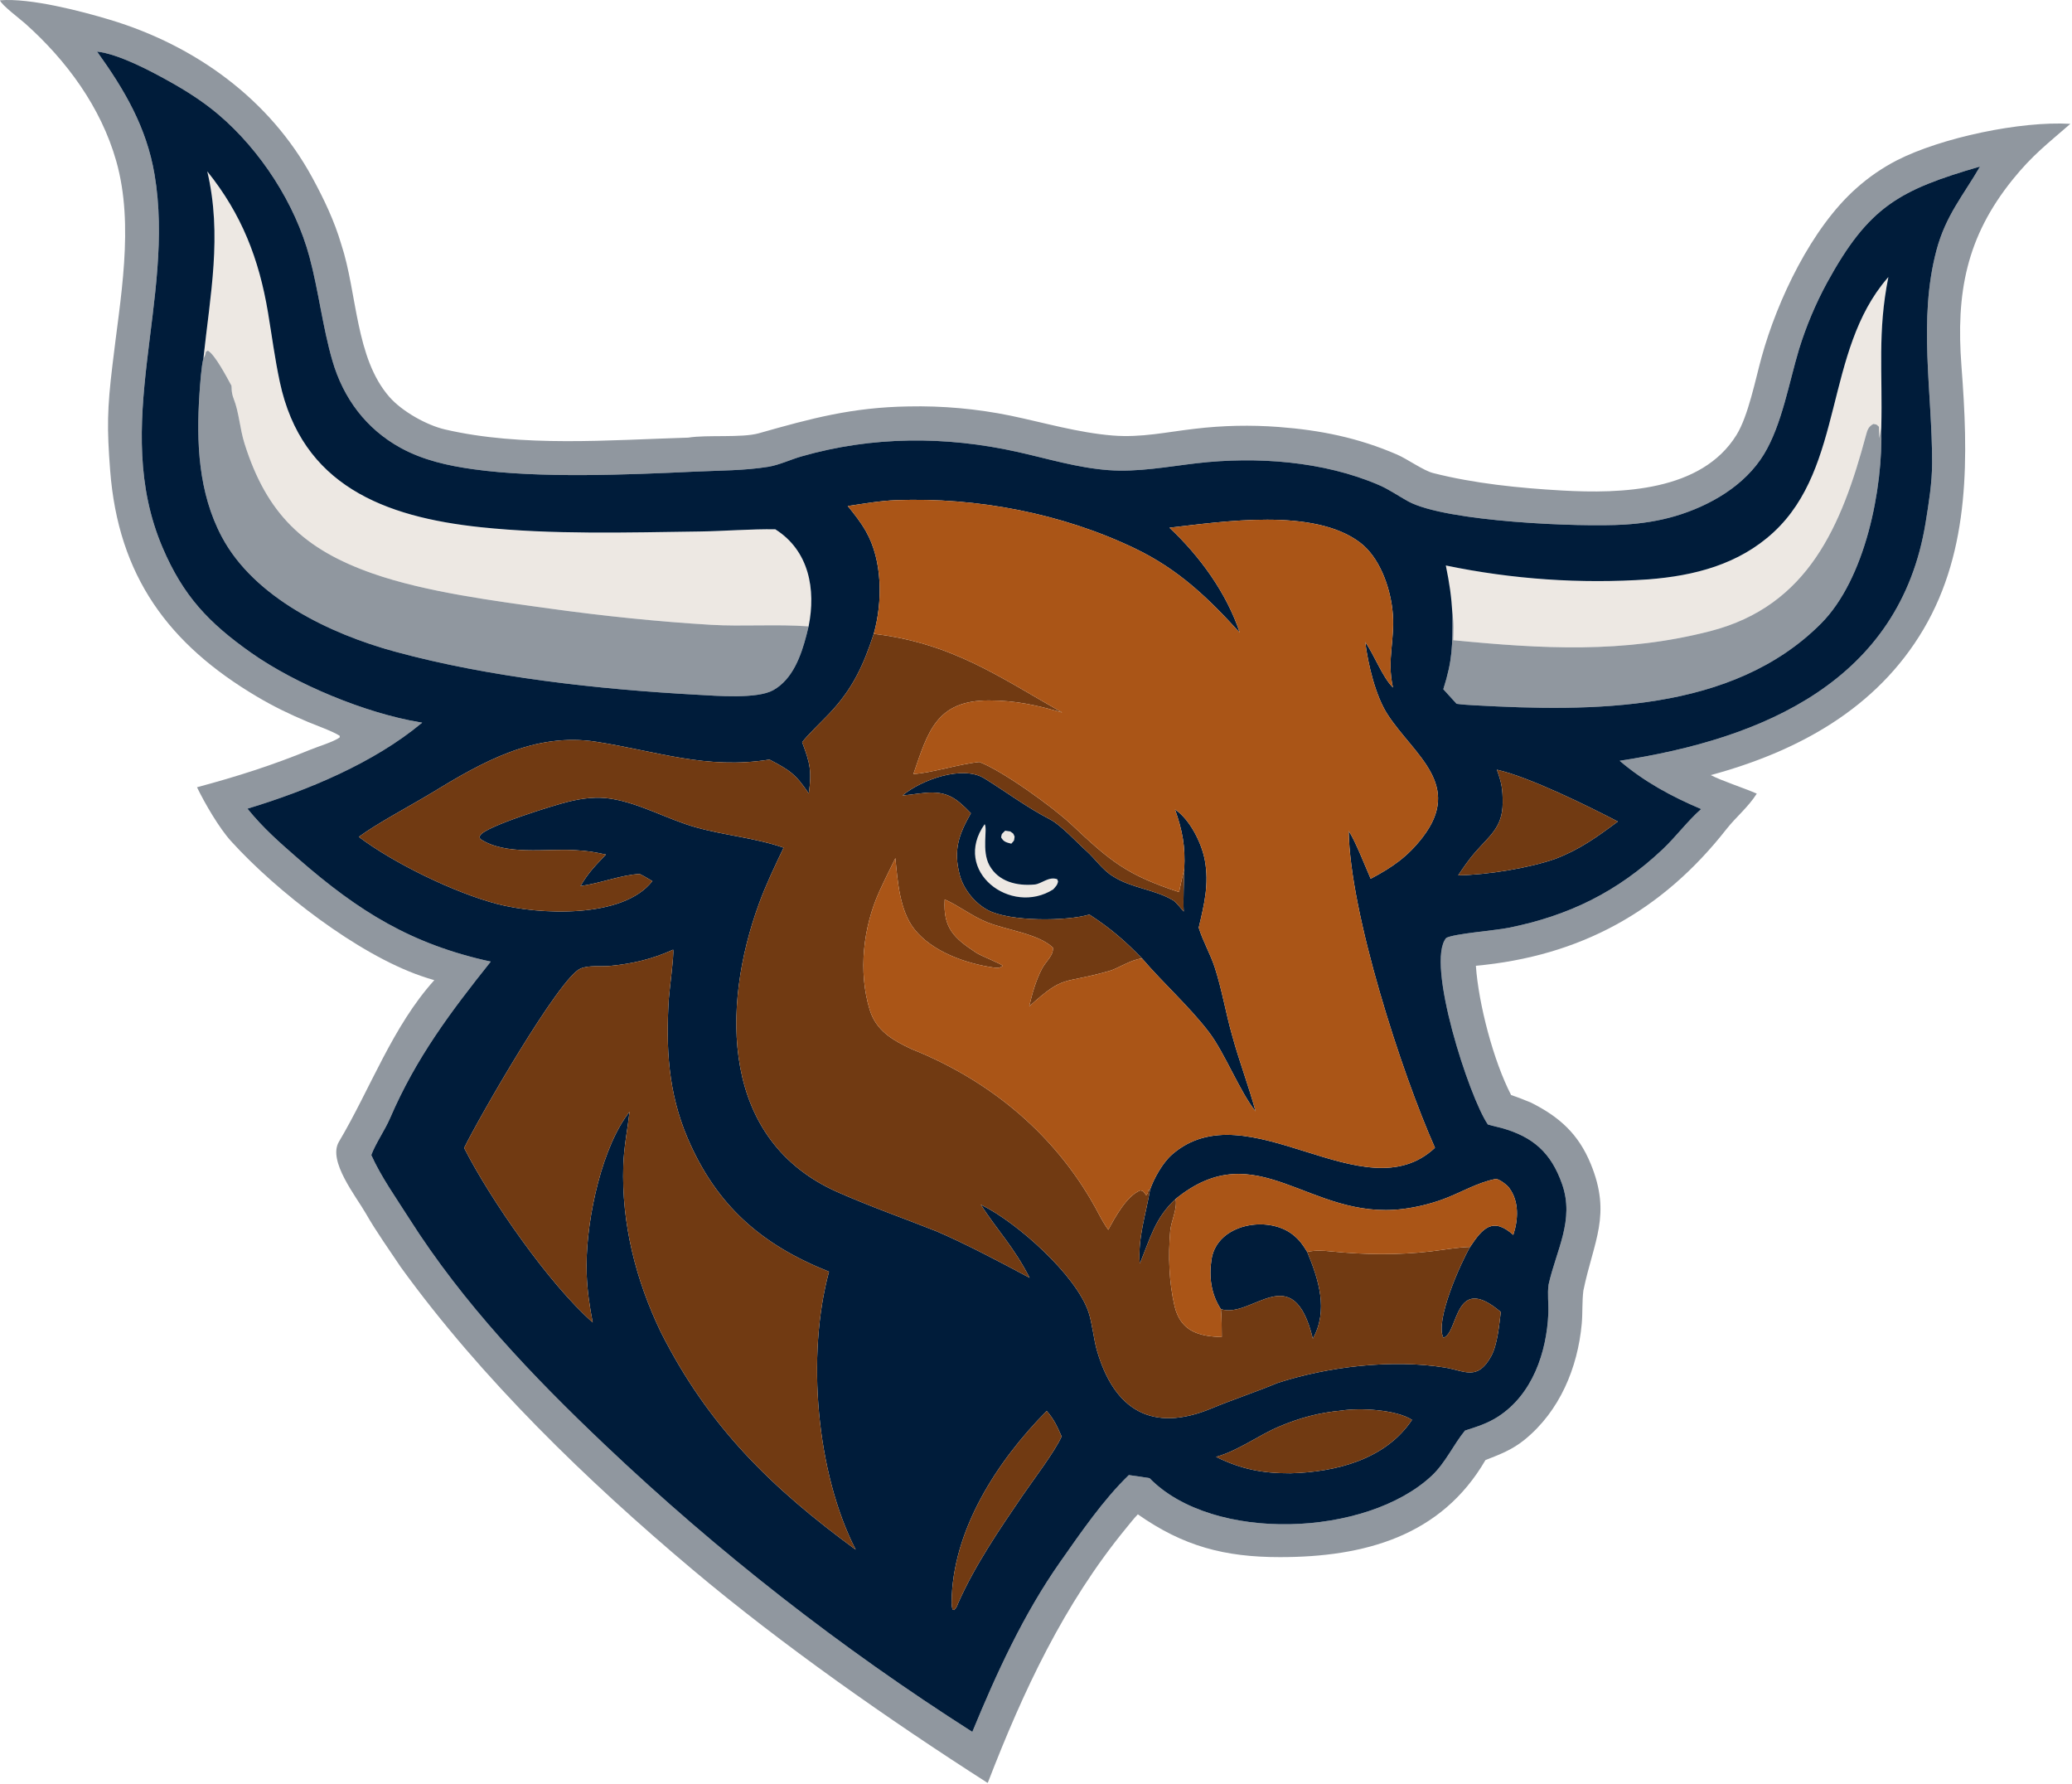 <?xml version="1.0" encoding="UTF-8" standalone="no"?>
<!DOCTYPE svg PUBLIC "-//W3C//DTD SVG 1.1//EN" "http://www.w3.org/Graphics/SVG/1.1/DTD/svg11.dtd">
<svg width="100%" height="100%" viewBox="0 0 920 792" version="1.1" xmlns="http://www.w3.org/2000/svg" xmlns:xlink="http://www.w3.org/1999/xlink" xml:space="preserve" xmlns:serif="http://www.serif.com/" style="fill-rule:evenodd;clip-rule:evenodd;stroke-linejoin:round;stroke-miterlimit:2;">
    <g transform="matrix(1,0,0,1,-56.129,-115.545)">
        <path d="M493.334,481.402C494.73,483.5 491.872,493.182 495.443,499.683C499.438,506.955 507.72,508.933 515.554,508.182C518.646,507.885 521.743,504.481 525.559,505.839L525.917,506.803C525.638,508.466 524.884,509.065 523.778,510.352C504.994,522.285 478.594,502.282 493.334,481.402ZM502.439,484.304L504.722,484.635C506.405,485.937 505.854,485.148 506.626,486.944C506.257,489.248 506.706,488.238 505.163,490.06C503.028,489.507 501.729,489.279 500.642,487.246C500.988,485.331 500.854,485.948 502.439,484.304ZM146.447,274.684C149.436,246.439 154.865,220.071 148.158,191.611C163.437,210.597 171.12,230.431 175.116,254.235C176.934,265.063 178.082,274.321 180.354,285.018C190.108,330.951 226.728,345.047 269.529,349.572C301.306,352.931 334.78,351.912 366.793,351.478C377.28,351.337 390.112,350.301 400.388,350.511C415.372,359.981 418.471,377.172 415.164,393.589C400.88,392.551 385.794,393.727 371.858,392.906C348.496,391.528 323.978,388.98 300.776,385.765C276.007,382.333 245.136,378.381 221.622,370.138C190.935,359.381 174.52,343.566 164.717,312.487C162.574,305.693 162.296,298.634 159.887,292.549C158.674,289.486 159.07,287.071 158.896,286.751C157.063,283.389 151.54,272.796 148.405,271.2L147.56,271.683C147.342,273.07 147.133,273.453 146.447,274.684ZM701.057,388.417C700.553,380.046 699.749,374.641 698.096,366.565C727.65,372.715 757.907,374.789 788.024,372.731C808.412,371.147 828.137,366.127 843.602,351.835C875.089,322.737 866.053,271.518 894.157,239.037L894.604,238.53C889.709,262.721 892.07,280.998 891.447,305.248C891.1,306.92 890.811,308.414 890.544,310.099L890.424,304.996C888.997,303.727 889.796,304.127 887.942,303.734C885.729,304.912 885.284,306.389 884.629,308.825C873.851,348.902 859.06,384.469 815.572,395.697C776.991,405.658 740.759,403.587 701.42,399.733C701.496,396.155 701.77,391.85 701.057,388.417Z" style="fill:rgb(237,232,227);"/>
        <path d="M56.129,115.683C69.503,114.565 92.342,120.517 105.063,124.357C142.772,135.74 175.872,159.516 194.849,194.491C199.979,203.944 204.606,213.62 207.654,223.999C214.794,245.554 213.833,274.44 229.056,291.782C234.662,298.168 245.523,304.284 253.718,306.184C288.035,314.142 326.692,310.862 361.735,309.812C370.093,308.457 385.523,310.018 393.071,307.876C416.575,301.206 434.466,296.386 459.399,295.965C474.621,295.633 489.833,297.003 504.751,300.048C519.812,303.195 534.875,307.639 550.215,308.88C562.943,309.911 574.233,307.292 586.753,305.872C599.056,304.41 611.472,304.144 623.826,305.076C642.402,306.484 659.178,309.866 676.401,317.308C681.011,319.299 688.15,324.438 692.401,325.523C710.632,330.178 730.713,332.216 749.597,333.281C775.868,334.763 811.557,333.785 827.148,308.645C832.39,300.193 835.529,284.135 838.296,274.108C845.345,248.557 860.55,216.662 880.406,199.083C885.851,194.216 891.891,190.059 898.382,186.712C918.033,176.666 953.277,169.209 975.399,170.523C965.213,179.412 958.616,184.321 949.796,195.245C929.13,220.842 924.575,245.698 927.042,277.997C930.056,317.465 931.19,359.271 910.208,394.842C889.334,430.228 854.266,449.156 815.742,459.625C820.428,462.105 830.359,465.299 836.172,467.845C832.312,473.923 826.922,478.222 822.692,483.613C794.068,520.094 757.709,540.013 711.441,544.26C712.645,561.352 719.259,586.528 727.089,601.644C730.209,602.692 732.854,603.752 735.901,605C748.705,611.412 757.035,619.061 762.438,632.208C771.804,655 763.704,666.448 759.176,688.435C758.557,693.23 758.886,698.404 758.449,703.18C756.657,722.735 748.658,741.922 733.187,754.555C727.647,759.078 722.283,761.108 715.692,763.692C696.007,797.593 661.725,806.759 624.487,806.77C599.868,806.777 581.529,801.944 561.345,787.772C559.491,789.703 557.764,791.931 556.072,793.994C528.456,827.682 510.475,866.223 494.878,906.563C494.801,906.708 494.724,906.854 494.647,906.999C450.9,879.026 403.335,845.711 363.525,812.21C316.782,772.876 269.851,727.485 234.062,678.009C228.982,670.386 223.141,662.227 218.611,654.288C214.228,646.608 201.548,630.924 206.612,622.39C220.605,598.809 230.427,571.164 248.97,550.648C246.995,550.092 245.039,549.473 243.103,548.791C214.857,539.048 179.1,511.398 158.741,488.972C153.424,483.115 147.069,472.173 143.601,465.013C161.516,460.208 177.086,455.248 194.217,448.227C197.318,446.956 204.611,444.724 206.971,442.874L206.978,442.179C203.952,440.194 196.623,437.598 192.873,436.022C184.689,432.584 177.904,429.316 170.356,424.855C130.942,401.563 108.644,371.266 105.04,324.372C103.593,305.552 103.713,297.038 106.072,277.544C109.424,248.436 115.922,215.84 107.738,187.031C100.938,163.092 85.647,142.327 67.306,125.982C65.166,124.075 56.605,117.614 56.129,115.683ZM99.224,138.442C111.403,155.385 121.184,171.986 124.739,192.931C134.197,248.669 105.051,304.244 128.344,358.69C137.462,380.002 148.669,391.954 167.646,405.33C187.548,419.358 218.583,432.191 242.619,436.171L243.591,436.326C222.211,454.217 192.621,466.464 166.004,474.528C173.087,483.258 180.245,489.49 188.623,496.796C215.427,520.168 238.784,534.733 274.032,542.414C256.031,564.973 240.858,585.186 229.345,611.885C227.027,617.262 223.009,622.927 220.984,628.271C225.274,637.847 232.071,647.411 237.725,656.316C261.728,694.118 292.488,726.349 324.85,757.041C374.991,804.59 429.576,847.221 487.855,884.349C498.619,858.233 510.623,832.006 526.921,808.824C535.939,795.996 545.993,781.3 557.343,770.345C560.326,770.773 563.601,771.181 566.54,771.704C594.631,800.492 662.821,797.825 691.862,770.622C697.93,764.939 701.457,756.874 706.606,750.592C711.975,748.85 716.572,747.459 721.276,744.423C736.555,734.559 742.851,715.959 743.621,698.553C743.803,694.438 743.111,689.862 743.738,685.734C747.145,670.444 755.327,657.199 749.729,641.193C744.857,627.262 736.837,620.191 722.877,616.277C720.89,615.781 718.719,615.288 716.769,614.715C708.462,602.663 688.994,542.685 698.291,531.894C701.988,529.97 719.745,528.656 725.996,527.401C752.696,522.042 774.279,511.481 794.276,492.655C800.281,487.002 805.627,479.755 811.474,474.696C798.326,469.125 786.22,462.601 775.281,453.27C839.019,443.546 899.786,417.824 911.149,347.457C912.559,338.722 914.007,329.898 914.021,321.029C914.071,289.58 907.717,257.53 915.969,226.575C920.074,211.155 927.966,202.13 935.286,189.468C899.392,199.906 885.87,207.227 867.33,241.099C862.252,250.477 858.104,260.33 854.946,270.516C850.491,285.292 847.329,304.039 839.387,317.142C830.885,331.169 815.25,340.129 799.917,344.656C792.56,346.828 784.958,347.95 777.311,348.421C757.649,349.632 698.074,347.199 681.416,338.117C677.031,335.727 673.068,332.876 668.451,330.879C643.798,320.213 613.916,318.112 587.458,321.185C574.497,322.691 561.423,325.204 548.334,324.242C534.515,323.226 521.206,319.111 507.752,316.12C475.919,309.044 443.412,309.153 412.003,318.144C407.133,319.538 402.186,321.951 397.212,322.763C386.734,324.473 375.487,324.397 364.869,324.893C334.818,326.296 295.588,327.957 266.188,323.832C255.007,322.264 244.025,319.837 234.041,314.366C218.692,305.955 208.56,292.327 203.729,275.682C199.357,260.622 197.628,244.823 193.556,229.654C187.19,205.939 171.779,182.2 153.079,166.352C146.28,160.591 138.886,155.907 131.124,151.58C122.644,146.853 108.746,139.512 99.224,138.442ZM891.447,305.248C892.313,332.648 884.29,372.655 864.707,392.326C825.242,431.967 762.752,431.485 710.86,428.637C708.223,428.492 705.44,428.321 702.874,427.966L696.983,421.499C701.138,408.429 701.058,402.053 701.057,388.417C701.77,391.85 701.496,396.155 701.42,399.733C740.759,403.587 776.991,405.658 815.572,395.697C859.06,384.469 873.851,348.902 884.629,308.825C885.284,306.389 885.729,304.912 887.942,303.734C889.796,304.127 888.997,303.727 890.424,304.996L890.544,310.099C890.811,308.414 891.1,306.92 891.447,305.248ZM415.164,393.589C414.852,394.941 414.519,396.289 414.167,397.632C411.819,406.606 408.12,417.06 399.487,421.9C392.283,425.938 374.178,424.412 365.662,423.948C322.121,421.576 273.457,416.265 231.375,404.773C202.602,396.915 168.952,380.841 154.591,353.801C144.213,334.261 143.249,311.9 144.706,290.216C144.938,286.762 145.552,277.783 146.447,274.684C147.133,273.453 147.342,273.07 147.56,271.683L148.405,271.2C151.54,272.796 157.063,283.389 158.896,286.751C159.07,287.071 158.674,289.486 159.887,292.549C162.296,298.634 162.574,305.693 164.717,312.487C174.52,343.566 190.935,359.381 221.622,370.138C245.136,378.381 276.007,382.333 300.776,385.765C323.978,388.98 348.496,391.528 371.858,392.906C385.794,393.727 400.88,392.551 415.164,393.589Z" style="fill:rgb(144,151,159);"/>
        <path d="M99.224,138.442C108.746,139.512 122.644,146.853 131.124,151.58C138.886,155.907 146.28,160.591 153.079,166.352C171.779,182.2 187.19,205.939 193.556,229.654C197.628,244.823 199.357,260.622 203.729,275.682C208.56,292.327 218.692,305.955 234.041,314.366C244.025,319.837 255.007,322.264 266.188,323.832C295.588,327.957 334.818,326.296 364.869,324.893C375.487,324.397 386.734,324.473 397.212,322.763C402.186,321.951 407.133,319.538 412.003,318.144C443.412,309.153 475.919,309.044 507.752,316.12C521.206,319.111 534.515,323.226 548.334,324.242C561.423,325.204 574.497,322.691 587.458,321.185C613.916,318.112 643.798,320.213 668.451,330.879C673.068,332.876 677.031,335.727 681.416,338.117C698.074,347.199 757.649,349.632 777.311,348.421C784.958,347.95 792.56,346.828 799.917,344.656C815.25,340.129 830.885,331.169 839.387,317.142C847.329,304.039 850.491,285.292 854.946,270.516C858.104,260.33 862.252,250.477 867.33,241.099C885.87,207.227 899.392,199.906 935.286,189.468C927.966,202.13 920.074,211.155 915.969,226.575C907.717,257.53 914.071,289.58 914.021,321.029C914.007,329.898 912.559,338.722 911.149,347.457C899.786,417.824 839.019,443.546 775.281,453.27C786.22,462.601 798.326,469.125 811.474,474.696C805.627,479.755 800.281,487.002 794.276,492.655C774.279,511.481 752.696,522.042 725.996,527.401C719.745,528.656 701.988,529.97 698.291,531.894C688.994,542.685 708.462,602.663 716.769,614.715C718.719,615.288 720.89,615.781 722.877,616.277C736.837,620.191 744.857,627.262 749.729,641.193C755.327,657.199 747.145,670.444 743.738,685.734C743.111,689.862 743.803,694.438 743.621,698.553C742.851,715.959 736.555,734.559 721.276,744.423C716.572,747.459 711.975,748.85 706.606,750.592C701.457,756.874 697.93,764.939 691.862,770.622C662.821,797.825 594.631,800.492 566.54,771.704C563.601,771.181 560.326,770.773 557.343,770.345C545.993,781.3 535.939,795.996 526.921,808.824C510.623,832.006 498.619,858.233 487.855,884.349C429.576,847.221 374.991,804.59 324.85,757.041C292.488,726.349 261.728,694.118 237.725,656.316C232.071,647.411 225.274,637.847 220.984,628.271C223.009,622.927 227.027,617.262 229.345,611.885C240.858,585.186 256.031,564.973 274.032,542.414C238.784,534.733 215.427,520.168 188.623,496.796C180.245,489.49 173.087,483.258 166.004,474.528C192.621,466.464 222.211,454.217 243.591,436.326L242.619,436.171C218.583,432.191 187.548,419.358 167.646,405.33C148.669,391.954 137.462,380.002 128.344,358.69C105.051,304.244 134.197,248.669 124.739,192.931C121.184,171.986 111.403,155.385 99.224,138.442ZM651.835,741.706C641.834,742.641 633.375,744.881 624.052,748.827C614.828,752.73 605.718,759.662 596.069,762.254C607.236,767.736 616.648,769.596 629.152,769.552C649.242,769.007 671.315,763.48 683.09,745.827C675.876,741.211 659.737,740.459 651.835,741.706ZM355.013,537.117C345.965,541.251 336.885,543.391 326.985,544.33C322.939,544.713 317.615,543.908 313.867,545.51C304.39,549.562 268.316,612.538 262.209,625.134C273.839,647.99 299.941,685.603 319.304,702.597C317.888,695.183 316.912,688.777 316.622,681.15C315.845,660.739 322.09,629.05 333.559,611.977C334.219,610.978 334.922,610.008 335.664,609.068C334.715,617.256 333.164,624.53 332.885,632.908C332.029,658.684 338.466,683.909 349.575,706.955C370.744,748.847 398.546,775.971 436.069,803.456C418.57,769.29 414.152,717.181 424.222,680.053C394.171,668.095 374.174,650.67 361.373,620.611C352.8,600.481 351.768,580.55 353.079,559.068C353.277,555.826 355.562,538.443 355.013,537.117ZM708.882,669.073C714.453,660.638 718.98,655.66 728.055,663.726C730.259,657.062 730.713,648.934 726.314,642.994C725.581,641.742 721.55,638.648 720.143,638.917C712.038,640.466 704.287,645.254 696.484,648.046C690.837,650.067 684.987,651.466 679.038,652.224C637.232,657.4 614.381,618.321 578.144,647.754C568.874,656.291 566.822,665.474 562.207,676.486C561.258,665.209 564.969,654.461 566.791,643.569C568.587,638.465 572.416,631.637 576.547,628.042C610.04,598.881 661.748,654.622 693.275,625.056C678.363,591.534 655.465,520.811 654.977,484.386C658.044,489.095 662.221,499.897 664.736,505.639C674.36,500.527 681.11,495.865 687.712,487.337C705.858,463.895 684.036,450.721 672.332,432.85C666.873,424.514 663.586,410.558 662.309,400.522C666.349,406.266 669.863,415.994 674.624,420.755C671.7,407.793 675.907,399.065 674.36,385.99C673.126,375.565 668.53,362.79 659.911,356.313C639.34,340.852 599.232,347.086 575.383,349.8C588.845,362.382 600.811,378.849 606.602,396.402C592.513,380.906 579.446,368.337 560.165,359.055C527.745,343.449 489.902,336.235 454.03,337.573C446.974,337.836 439.527,339.138 432.555,340.185C435.604,343.94 438.18,347.144 440.587,351.353C448.049,364.398 448.068,382.737 444.087,396.913C439.442,410.978 434.798,421.272 424.294,432.355C421.597,435.201 414.317,442.219 412.296,445.035C415.821,454.383 416.627,457.843 415.243,467.796C409.49,459.272 406.936,457.519 397.787,452.731C369.739,457.211 348.139,449.119 320.952,444.838C293.438,440.506 270.088,453.918 247.6,467.638C238.753,473.01 223.375,481.152 215.445,487.042C231.157,498.871 257.968,511.833 276.805,516.797C295.175,521.638 332.69,523.526 345.79,506.672C343.945,505.589 342.083,504.434 340.158,503.515C331.987,503.902 322.777,507.662 313.884,508.866C317.457,502.784 320.354,499.969 325.167,494.883C319.443,493.661 317.221,493.285 311.513,492.944C298.344,492.156 280.738,495.447 269.381,487.991C269.046,486.969 268.903,487.24 269.363,486.381C271.484,482.421 302.374,472.881 308.695,471.371C314.928,469.881 321.105,469.092 327.477,470.114C340.375,472.183 352.39,479.193 364.932,482.745C377.752,486.376 391.559,487.492 404.06,491.844C400.071,500.224 396.206,508.241 393.106,516.733C376.245,562.922 376.213,621.807 428.011,644.722C442.454,651.111 457.528,656.405 472.247,662.237C485.252,667.866 500.747,676.029 513.311,682.786C506.182,668.897 499.409,662.314 491.619,650.313L492.325,650.657C507.468,658.137 533.932,681.43 539.488,698.122C541.018,702.717 541.829,710.293 543.103,714.747C550.723,741.393 567.59,751.774 594.138,740.716C603.387,736.864 613.932,733.39 623.301,729.479C645.68,722.172 674.276,718.822 697.622,722.598C706.489,724.032 712.123,728.691 718.242,717.562C721.024,712.503 721.803,703.627 722.498,697.954C701.547,680.139 703.836,707.651 696.991,709.356C693.181,701.855 704.74,676.129 708.882,669.073ZM636.544,671.269C641.633,683.561 646.045,697.14 639.052,709.771C630.207,673.561 612.01,701.227 598.203,696.667C593.829,689.992 592.832,682.177 594.091,674.412C596.636,658.718 619.24,654.859 630.278,663.701C633.252,666.083 634.601,668.131 636.544,671.269ZM563.221,541.01C555.554,533.085 549.105,527.536 539.838,521.528C529.723,524.518 504.446,524.748 494.696,519.52C488.937,516.432 483.963,510.322 482.276,503.956C479.322,492.807 481.918,485.914 487.218,476.551C485.656,474.869 483.993,473.285 482.237,471.807C474.163,464.984 466.662,467.814 456.817,468.689C465.269,461.632 483.552,455.11 493.194,461.064C502.712,466.941 512.105,474.003 522.376,479.288C527.213,481.778 534.257,489.505 538.536,493.317C542.326,496.693 545.745,501.826 550.354,504.574C558.534,509.832 568.742,510.304 576.985,515.184C578.185,515.9 580.712,519.003 581.721,520.193C581.416,514.784 581.869,506.926 581.963,501.287C582.472,491.31 581.194,484.357 577.853,474.85C584.425,479.267 589.657,489.664 591.083,497.35C593.063,508.026 590.805,517.076 588.385,527.345C590.284,533.492 593.517,538.93 595.47,544.914C598.715,554.856 600.404,565.418 603.304,575.469C606.328,586.588 610.67,597.941 613.623,608.898C606.705,600.283 599.947,582.999 593.06,573.903C584.52,562.625 572.658,552.042 563.221,541.01ZM493.334,481.402C478.594,502.282 504.994,522.285 523.778,510.352C524.884,509.065 525.638,508.466 525.917,506.803L525.559,505.839C521.743,504.481 518.646,507.885 515.554,508.182C507.72,508.933 499.438,506.955 495.443,499.683C491.872,493.182 494.73,483.5 493.334,481.402ZM502.439,484.304C500.854,485.948 500.988,485.331 500.642,487.246C501.729,489.279 503.028,489.507 505.163,490.06C506.706,488.238 506.257,489.248 506.626,486.944C505.854,485.148 506.405,485.937 504.722,484.635L502.439,484.304ZM415.164,393.589C418.471,377.172 415.372,359.981 400.388,350.511C390.112,350.301 377.28,351.337 366.793,351.478C334.78,351.912 301.306,352.931 269.529,349.572C226.728,345.047 190.108,330.951 180.354,285.018C178.082,274.321 176.934,265.063 175.116,254.235C171.12,230.431 163.437,210.597 148.158,191.611C154.865,220.071 149.436,246.439 146.447,274.684C145.552,277.783 144.938,286.762 144.706,290.216C143.249,311.9 144.213,334.261 154.591,353.801C168.952,380.841 202.602,396.915 231.375,404.773C273.457,416.265 322.121,421.576 365.662,423.948C374.178,424.412 392.283,425.938 399.487,421.9C408.12,417.06 411.819,406.606 414.167,397.632C414.519,396.289 414.852,394.941 415.164,393.589ZM520.893,741.878C499.065,763.891 478.823,794.849 478.666,827.064C478.66,828.259 478.767,828.806 479.046,829.932L479.743,830.272C480.915,829.133 481.043,828.51 481.656,827.016C489.088,810.296 500.002,794.31 510.301,779.24C514.766,772.706 524.618,759.787 527.502,753.201C525.465,748.631 524.214,745.685 520.893,741.878ZM720.755,457.219C722.912,463.12 723.368,465.858 723.341,472.034C723.295,482.841 717.471,486.571 710.995,494.036C708.405,497.022 705.851,500.681 703.586,504.108C716.236,503.939 734.931,500.932 746.635,496.817C757.56,492.669 765.181,487.122 774.48,480.23C761.316,473.39 735.139,460.455 720.755,457.219ZM891.447,305.248C892.07,280.998 889.709,262.721 894.604,238.53L894.157,239.037C866.053,271.518 875.089,322.737 843.602,351.835C828.137,366.127 808.412,371.147 788.024,372.731C757.907,374.789 727.65,372.715 698.096,366.565C699.749,374.641 700.553,380.046 701.057,388.417C701.058,402.053 701.138,408.429 696.983,421.499L702.874,427.966C705.44,428.321 708.223,428.492 710.86,428.637C762.752,431.485 825.242,431.967 864.707,392.326C884.29,372.655 892.313,332.648 891.447,305.248Z" style="fill:rgb(0,28,58);"/>
        <path d="M708.882,669.073C704.74,676.129 693.181,701.855 696.991,709.356C703.836,707.651 701.547,680.139 722.498,697.954C721.803,703.627 721.024,712.503 718.242,717.562C712.123,728.691 706.489,724.032 697.622,722.598C674.276,718.822 645.68,722.172 623.301,729.479C613.932,733.39 603.387,736.864 594.138,740.716C567.59,751.774 550.723,741.393 543.103,714.747C541.829,710.293 541.018,702.717 539.488,698.122C533.932,681.43 507.468,658.137 492.325,650.657L491.619,650.313C499.409,662.314 506.182,668.897 513.311,682.786C500.747,676.029 485.252,667.866 472.247,662.237C457.528,656.405 442.454,651.111 428.011,644.722C376.213,621.807 376.245,562.922 393.106,516.733C396.206,508.241 400.071,500.224 404.06,491.844C391.559,487.492 377.752,486.376 364.932,482.745C352.39,479.193 340.375,472.183 327.477,470.114C321.105,469.092 314.928,469.881 308.695,471.371C302.374,472.881 271.484,482.421 269.363,486.381C268.903,487.24 269.046,486.969 269.381,487.991C280.738,495.447 298.344,492.156 311.513,492.944C317.221,493.285 319.443,493.661 325.167,494.883C320.354,499.969 317.457,502.784 313.884,508.866C322.777,507.662 331.987,503.902 340.158,503.515C342.083,504.434 343.945,505.589 345.79,506.672C332.69,523.526 295.175,521.638 276.805,516.797C257.968,511.833 231.157,498.871 215.445,487.042C223.375,481.152 238.753,473.01 247.6,467.638C270.088,453.918 293.438,440.506 320.952,444.838C348.139,449.119 369.739,457.211 397.787,452.731C406.936,457.519 409.49,459.272 415.243,467.796C416.627,457.843 415.821,454.383 412.296,445.035C414.317,442.219 421.597,435.201 424.294,432.355C434.798,421.272 439.442,410.978 444.087,396.913C478.47,401.019 498.804,415.361 527.786,431.864C516.351,428.574 507.349,426.51 495.265,426.477C471.806,426.412 468.07,440.578 461.702,459.125C469.175,458.786 482.148,454.688 490.967,453.796C501.281,457.686 523.744,473.897 531.919,481.598C549.317,497.988 556.488,503.941 579.643,511.549C580.354,508.115 581.127,504.694 581.963,501.287C581.869,506.926 581.416,514.784 581.721,520.193C580.712,519.003 578.185,515.9 576.985,515.184C568.742,510.304 558.534,509.832 550.354,504.574C545.745,501.826 542.326,496.693 538.536,493.317C534.257,489.505 527.213,481.778 522.376,479.288C512.105,474.003 502.712,466.941 493.194,461.064C483.552,455.11 465.269,461.632 456.817,468.689C466.662,467.814 474.163,464.984 482.237,471.807C483.993,473.285 485.656,474.869 487.218,476.551C481.918,485.914 479.322,492.807 482.276,503.956C483.963,510.322 488.937,516.432 494.696,519.52C504.446,524.748 529.723,524.518 539.838,521.528C549.105,527.536 555.554,533.085 563.221,541.01C558.212,541.547 552.633,545.428 548.697,546.561C527.515,552.661 529.13,547.835 513.119,562.276C514.427,556.584 516.03,550.944 518.728,545.669C520.462,542.282 524.01,539.75 523.625,536.19C517.23,530.078 502.966,528.378 494.542,525.005C487.615,522.231 481.972,517.632 475.592,514.827C474.825,527.513 479.666,531.968 489.693,538.54C491.754,539.891 500.614,543.328 501.318,544.285C500.156,545.285 499.045,545.288 497.381,545.054C485.047,543.317 469.998,538.026 462.082,527.961C455.554,519.659 454.671,506.53 453.695,496.475C451.328,501.352 448.798,506.329 446.568,511.26C439.364,527.184 437.141,546.933 442.286,563.765C445.152,573.14 452.506,577.287 460.794,581.204C496.54,595.465 526.18,620.341 544.128,654.686C545.136,656.614 546.85,659.606 548.235,661.472C551.215,655.931 556.347,646.451 562.447,643.959C564.102,644.308 563.713,644.428 565.085,646.162C565.89,645.126 565.788,645.119 565.988,643.794L566.791,643.569C564.969,654.461 561.258,665.209 562.207,676.486C566.822,665.474 568.874,656.291 578.144,647.754C578.935,652.399 576.107,657.528 575.717,662.151C574.797,673.06 575.163,684.695 577.666,695.384C580.377,706.595 588.48,708.768 598.618,709.064C598.565,705.282 598.638,700.325 598.203,696.667C612.01,701.227 630.207,673.561 639.052,709.771C646.045,697.14 641.633,683.561 636.544,671.269C640.386,670.443 643.505,670.69 647.33,671.07C661.985,672.527 676.6,672.742 691.249,671.069C697.01,670.411 703.078,669.219 708.882,669.073ZM355.013,537.117C355.562,538.443 353.277,555.826 353.079,559.068C351.768,580.55 352.8,600.481 361.373,620.611C374.174,650.67 394.171,668.095 424.222,680.053C414.152,717.181 418.57,769.29 436.069,803.456C398.546,775.971 370.744,748.847 349.575,706.955C338.466,683.909 332.029,658.684 332.885,632.908C333.164,624.53 334.715,617.256 335.664,609.068C334.922,610.008 334.219,610.978 333.559,611.977C322.09,629.05 315.845,660.739 316.622,681.15C316.912,688.777 317.888,695.183 319.304,702.597C299.941,685.603 273.839,647.99 262.209,625.134C268.316,612.538 304.39,549.562 313.867,545.51C317.615,543.908 322.939,544.713 326.985,544.33C336.885,543.391 345.965,541.251 355.013,537.117ZM720.755,457.219C735.139,460.455 761.316,473.39 774.48,480.23C765.181,487.122 757.56,492.669 746.635,496.817C734.931,500.932 716.236,503.939 703.586,504.108C705.851,500.681 708.405,497.022 710.995,494.036C717.471,486.571 723.295,482.841 723.341,472.034C723.368,465.858 722.912,463.12 720.755,457.219ZM651.835,741.706C659.737,740.459 675.876,741.211 683.09,745.827C671.315,763.48 649.242,769.007 629.152,769.552C616.648,769.596 607.236,767.736 596.069,762.254C605.718,759.662 614.828,752.73 624.052,748.827C633.375,744.881 641.834,742.641 651.835,741.706ZM520.893,741.878C524.214,745.685 525.465,748.631 527.502,753.201C524.618,759.787 514.766,772.706 510.301,779.24C500.002,794.31 489.088,810.296 481.656,827.016C481.043,828.51 480.915,829.133 479.743,830.272L479.046,829.932C478.767,828.806 478.66,828.259 478.666,827.064C478.823,794.849 499.065,763.891 520.893,741.878Z" style="fill:rgb(113,58,18);"/>
        <path d="M444.087,396.913C448.068,382.737 448.049,364.398 440.587,351.353C438.18,347.144 435.604,343.94 432.555,340.185C439.527,339.138 446.974,337.836 454.03,337.573C489.902,336.235 527.745,343.449 560.165,359.055C579.446,368.337 592.513,380.906 606.602,396.402C600.811,378.849 588.845,362.382 575.383,349.8C599.232,347.086 639.34,340.852 659.911,356.313C668.53,362.79 673.126,375.565 674.36,385.99C675.907,399.065 671.7,407.793 674.624,420.755C669.863,415.994 666.349,406.266 662.309,400.522C663.586,410.558 666.873,424.514 672.332,432.85C684.036,450.721 705.858,463.895 687.712,487.337C681.11,495.865 674.36,500.527 664.736,505.639C662.221,499.897 658.044,489.095 654.977,484.386C655.465,520.811 678.363,591.534 693.275,625.056C661.748,654.622 610.04,598.881 576.547,628.042C572.416,631.637 568.587,638.465 566.791,643.569L565.988,643.794C565.788,645.119 565.89,645.126 565.085,646.162C563.713,644.428 564.102,644.308 562.447,643.959C556.347,646.451 551.215,655.931 548.235,661.472C546.85,659.606 545.136,656.614 544.128,654.686C526.18,620.341 496.54,595.465 460.794,581.204C452.506,577.287 445.152,573.14 442.286,563.765C437.141,546.933 439.364,527.184 446.568,511.26C448.798,506.329 451.328,501.352 453.695,496.475C454.671,506.53 455.554,519.659 462.082,527.961C469.998,538.026 485.047,543.317 497.381,545.054C499.045,545.288 500.156,545.285 501.318,544.285C500.614,543.328 491.754,539.891 489.693,538.54C479.666,531.968 474.825,527.513 475.592,514.827C481.972,517.632 487.615,522.231 494.542,525.005C502.966,528.378 517.23,530.078 523.625,536.19C524.01,539.75 520.462,542.282 518.728,545.669C516.03,550.944 514.427,556.584 513.119,562.276C529.13,547.835 527.515,552.661 548.697,546.561C552.633,545.428 558.212,541.547 563.221,541.01C572.658,552.042 584.52,562.625 593.06,573.903C599.947,582.999 606.705,600.283 613.623,608.898C610.67,597.941 606.328,586.588 603.304,575.469C600.404,565.418 598.715,554.856 595.47,544.914C593.517,538.93 590.284,533.492 588.385,527.345C590.805,517.076 593.063,508.026 591.083,497.35C589.657,489.664 584.425,479.267 577.853,474.85C581.194,484.357 582.472,491.31 581.963,501.287C581.127,504.694 580.354,508.115 579.643,511.549C556.488,503.941 549.317,497.988 531.919,481.598C523.744,473.897 501.281,457.686 490.967,453.796C482.148,454.688 469.175,458.786 461.702,459.125C468.07,440.578 471.806,426.412 495.265,426.477C507.349,426.51 516.351,428.574 527.786,431.864C498.804,415.361 478.47,401.019 444.087,396.913ZM578.144,647.754C614.381,618.321 637.232,657.4 679.038,652.224C684.987,651.466 690.837,650.067 696.484,648.046C704.287,645.254 712.038,640.466 720.143,638.917C721.55,638.648 725.581,641.742 726.314,642.994C730.713,648.934 730.259,657.062 728.055,663.726C718.98,655.66 714.453,660.638 708.882,669.073C703.078,669.219 697.01,670.411 691.249,671.069C676.6,672.742 661.985,672.527 647.33,671.07C643.505,670.69 640.386,670.443 636.544,671.269C634.601,668.131 633.252,666.083 630.278,663.701C619.24,654.859 596.636,658.718 594.091,674.412C592.832,682.177 593.829,689.992 598.203,696.667C598.638,700.325 598.565,705.282 598.618,709.064C588.48,708.768 580.377,706.595 577.666,695.384C575.163,684.695 574.797,673.06 575.717,662.151C576.107,657.528 578.935,652.399 578.144,647.754Z" style="fill:rgb(170,85,23);"/>
    </g>
</svg>
